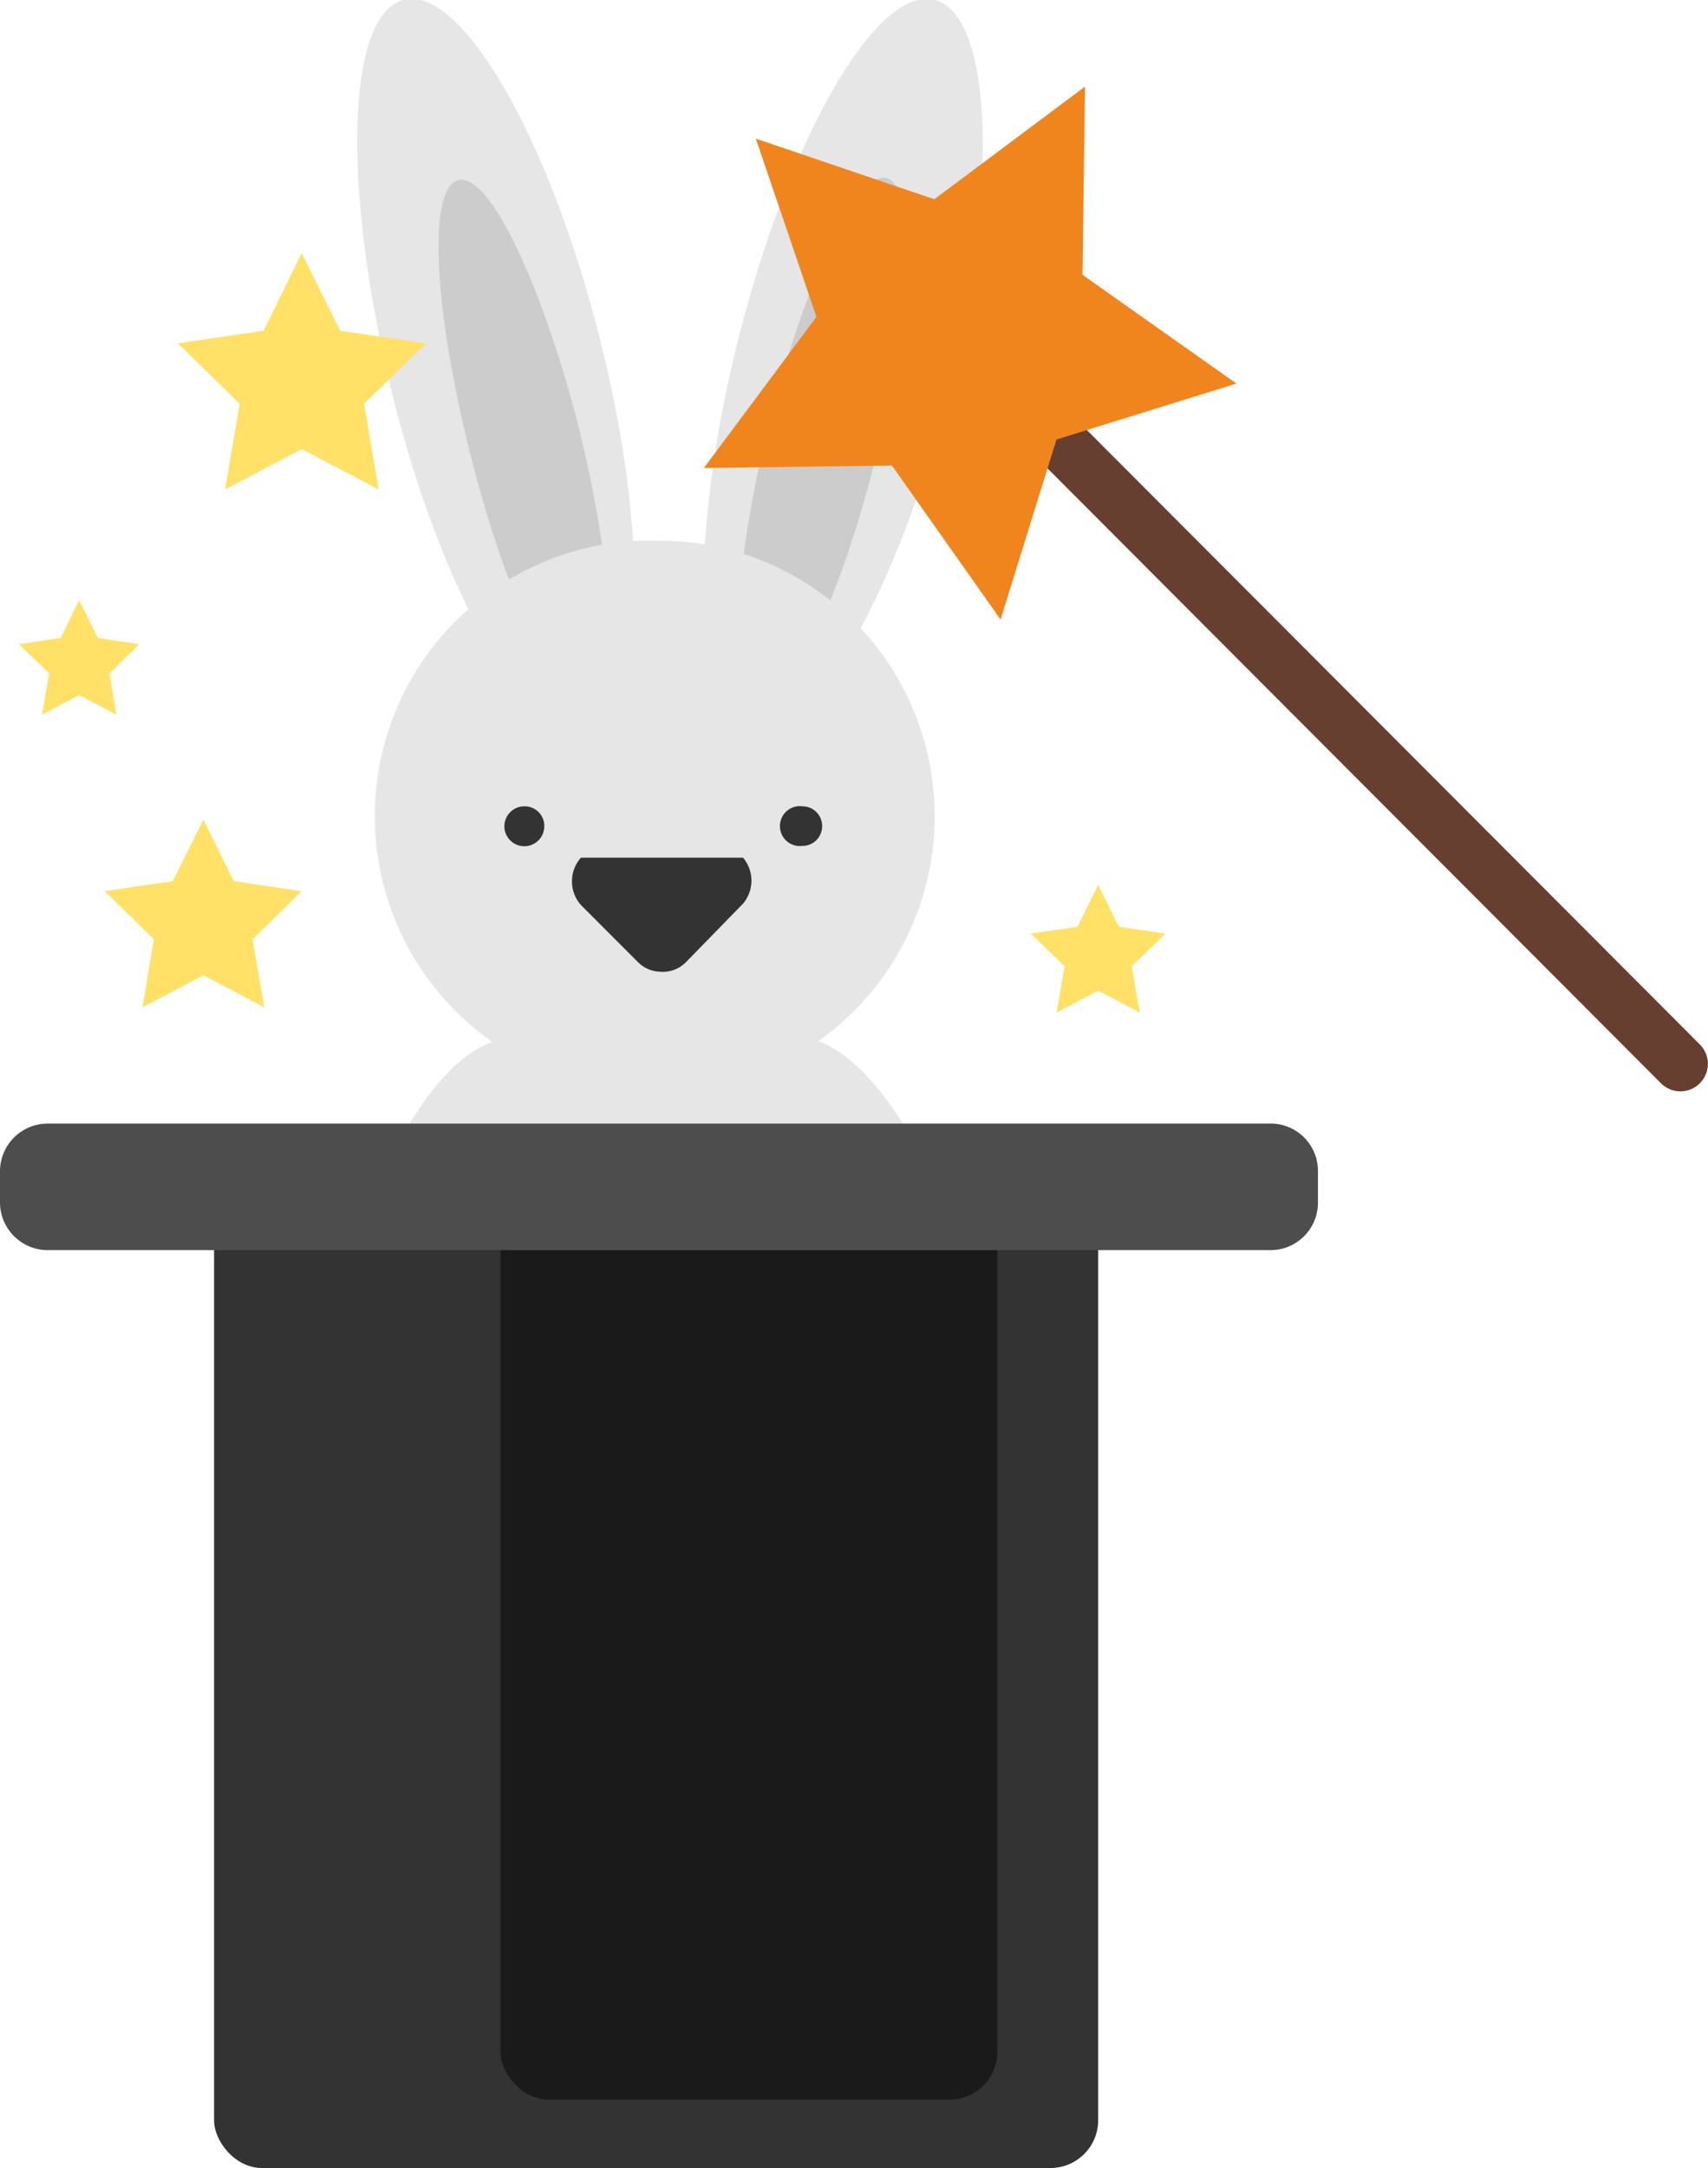 <svg xmlns="http://www.w3.org/2000/svg" viewBox="0 0 47.95 60.82"><defs><style>.cls-1{fill:#e6e6e6;}.cls-2{fill:#ccc;}.cls-3{fill:#999;}.cls-4{fill:#b2b2b2;}.cls-5{fill:#333;}.cls-6{fill:#1a1a1a;}.cls-7{fill:#4d4d4d;}.cls-8{fill:#663f30;}.cls-9{fill:#f0851d;}.cls-10{fill:#ffe167;}</style></defs><g id="Layer_2" data-name="Layer 2"><g id="icons"><path class="cls-1" d="M16.84,9.5c1.43,5.65,1.26,10.56-.36,11S12.38,16.63,11,11,9.7.44,11.32,0,15.42,3.86,16.84,9.5Z"/><path class="cls-2" d="M16.25,12c1,4.06,1.17,7.52.33,7.73s-2.35-2.9-3.38-7S12,5.26,12.87,5.05,15.23,8,16.25,12Z"/><path class="cls-1" d="M25.58,38.49a14.15,14.15,0,0,1-2.32,8.11H13.78a14.11,14.11,0,0,1-2.32-8.1c0-6,3.16-10.94,7.07-10.94h.06C22.46,27.6,25.58,32.48,25.58,38.49Z"/><path class="cls-1" d="M21.35,33.9c0,4-1.24,7.19-2.76,7.27h-.06c-1.57,0-2.83-3.26-2.83-7.28s1.26-7.29,2.83-7.29h.06C20.11,26.69,21.35,29.92,21.35,33.9Z"/><path class="cls-3" d="M16.28,42c1.46,2.45,1.51,5.1.13,5.93s-3.69-.49-5.15-2.94-1.51-5.11-.13-5.93S14.83,39.55,16.28,42Z"/><path class="cls-4" d="M17.77,47a1.16,1.16,0,0,1-1.15,1.15H15.37A1.16,1.16,0,0,1,14.22,47h0a1.16,1.16,0,0,1,1.15-1.15h1.25A1.16,1.16,0,0,1,17.77,47Z"/><path class="cls-4" d="M20.77,42c-1.46,2.45-1.52,5.1-.13,5.93s3.69-.49,5.15-2.94,1.51-5.11.12-5.93S22.22,39.55,20.77,42Z"/><path class="cls-2" d="M19.28,47a1.16,1.16,0,0,0,1.15,1.15h1.25A1.16,1.16,0,0,0,22.83,47h0a1.16,1.16,0,0,0-1.15-1.15H20.43A1.16,1.16,0,0,0,19.28,47Z"/><path class="cls-1" d="M14.78,34.7c-1,2.57-2.75,4.29-3.87,3.85s-1.19-2.88-.17-5.46,2.75-4.3,3.87-3.85S15.8,32.12,14.78,34.7Z"/><path class="cls-1" d="M22.21,34.64c1.1,2.6,2.88,4.38,4,4s1.11-2.86,0-5.46-2.88-4.38-4-4S21.11,32,22.21,34.64Z"/><path class="cls-1" d="M20.73,9.5c-1.43,5.65-1.26,10.56.36,11s4.1-3.84,5.53-9.48S27.88.44,26.25,0,22.15,3.86,20.73,9.5Z"/><path class="cls-2" d="M21.56,12c-1,4.06-1.14,7.52-.3,7.73s2.35-2.92,3.35-7S25.74,5.25,24.9,5,22.56,8,21.56,12Z"/><path class="cls-1" d="M26.24,22.9a7.72,7.72,0,0,1-7.65,7.72h-.06a7.73,7.73,0,1,1,0-15.45h.06A7.73,7.73,0,0,1,26.24,22.9Z"/><path class="cls-5" d="M20.86,25.35,19.25,27a.92.92,0,0,1-.73.26.91.91,0,0,1-.6-.26l-1.61-1.61a1,1,0,0,1,0-1.33h4.55A1,1,0,0,1,20.86,25.35Z"/><path class="cls-5" d="M15.28,23.18a.56.56,0,1,1-.55-.56A.55.55,0,0,1,15.28,23.18Z"/><path class="cls-5" d="M23.08,23.18a.55.55,0,0,1-.55.55.56.56,0,1,1,0-1.11A.55.55,0,0,1,23.08,23.18Z"/><rect class="cls-5" x="6.01" y="33.3" width="24.82" height="27.52" rx="1.34"/><rect class="cls-6" x="14.05" y="32.71" width="13.95" height="26.19" rx="1.34"/><path class="cls-7" d="M1.34,31.52H35.62A1.33,1.33,0,0,1,37,32.85v.89a1.33,1.33,0,0,1-1.33,1.33H1.34A1.34,1.34,0,0,1,0,33.75v-.89a1.34,1.34,0,0,1,1.34-1.34Z"/><path class="cls-8" d="M47.72,29.3a.77.77,0,0,1,0,1.09h0a.77.77,0,0,1-1.09,0L28,11.73a.77.77,0,0,1,0-1.09h0a.77.77,0,0,1,1.09,0Z"/><polygon class="cls-9" points="21.22 3.89 26.23 5.59 30.46 2.43 30.39 7.71 34.71 10.76 29.66 12.33 28.09 17.38 25.04 13.06 19.76 13.13 22.92 8.89 21.22 3.89"/><polygon class="cls-10" points="8.47 7.1 9.55 9.28 11.96 9.63 10.22 11.33 10.63 13.73 8.47 12.6 6.32 13.73 6.73 11.33 4.99 9.63 7.4 9.28 8.47 7.1"/><polygon class="cls-10" points="2.22 16.84 2.75 17.9 3.91 18.07 3.07 18.89 3.27 20.05 2.22 19.5 1.18 20.05 1.38 18.89 0.53 18.07 1.7 17.9 2.22 16.84"/><polygon class="cls-10" points="5.71 22.99 6.56 24.72 8.47 25 7.09 26.35 7.42 28.26 5.71 27.36 4 28.26 4.32 26.35 2.94 25 4.85 24.72 5.71 22.99"/><polygon class="cls-10" points="30.83 24.82 31.41 26 32.72 26.19 31.77 27.11 32 28.41 30.83 27.79 29.66 28.41 29.89 27.11 28.94 26.19 30.25 26 30.83 24.82"/></g></g></svg>